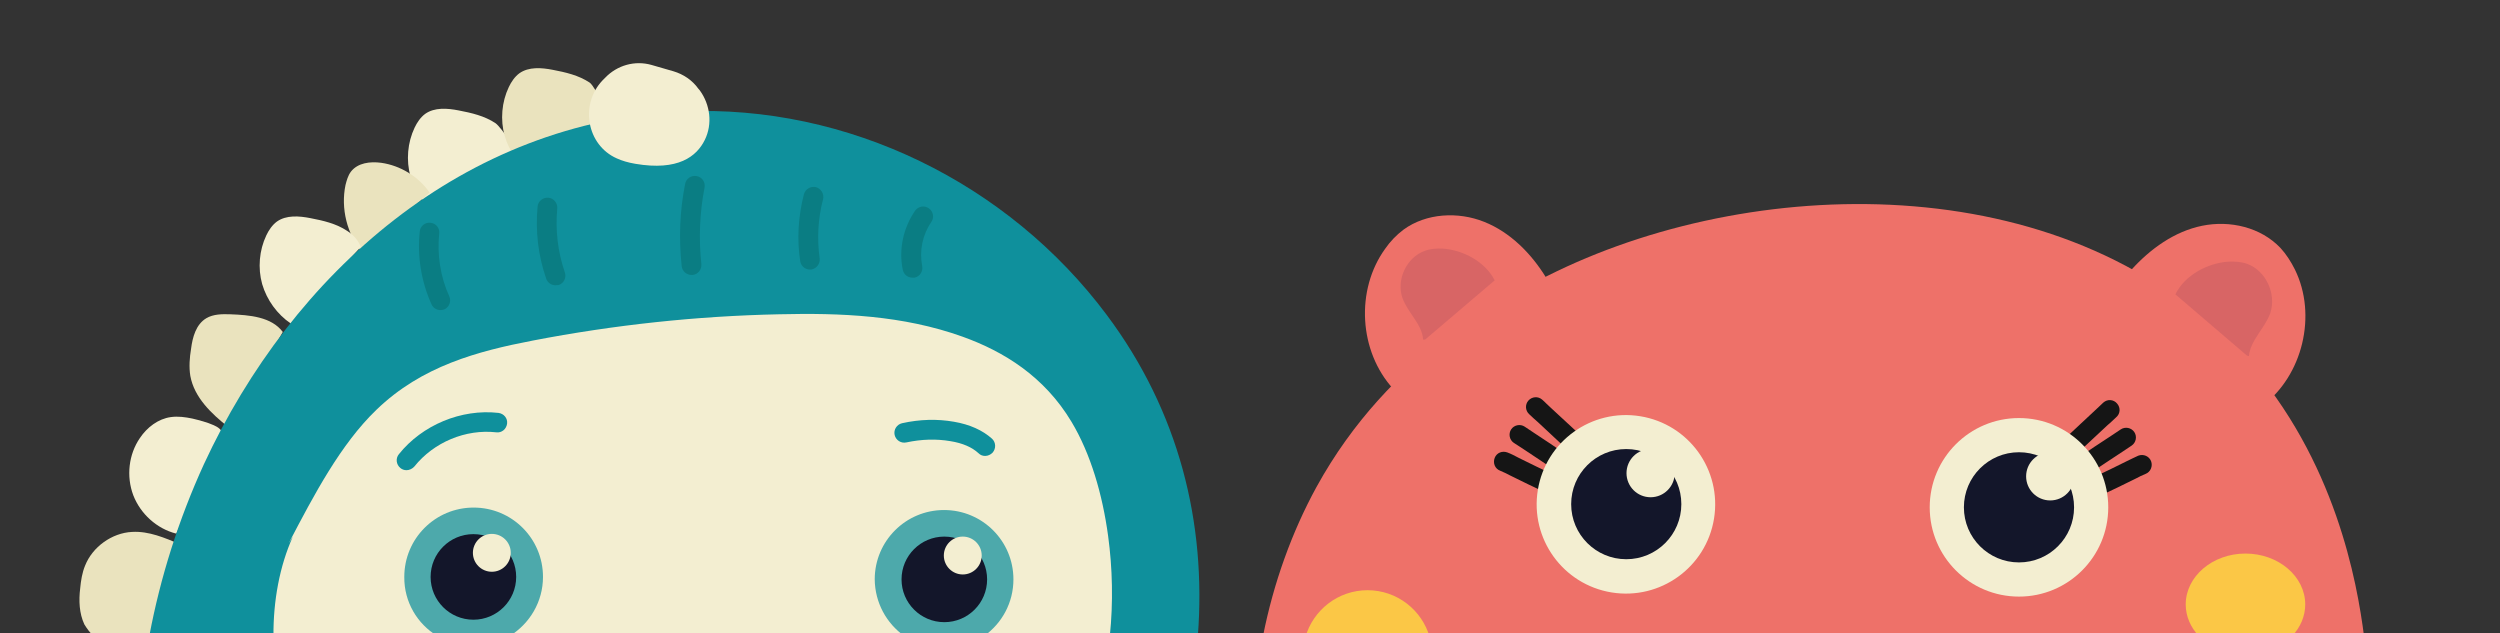 <?xml version="1.0" encoding="utf-8"?>
<!-- Generator: Adobe Illustrator 22.0.1, SVG Export Plug-In . SVG Version: 6.00 Build 0)  -->
<svg version="1.1" id="Layer_1" xmlns="http://www.w3.org/2000/svg" xmlns:xlink="http://www.w3.org/1999/xlink" x="0px" y="0px"
	 viewBox="0 0 1016.6 257.6" style="enable-background:new 0 0 1016.6 257.6;" xml:space="preserve">
<rect x="0" y="0" width="1016.6" height="257.6" fill="#333333" stroke="none"/>
<style type="text/css">
	.st0{fill:#F2EADC;stroke:#696866;stroke-width:8;stroke-miterlimit:10;}
	.st1{fill:#F3EED1;}
	.st2{fill:#EAE3BE;}
	.st3{fill:#0F909C;}
	.st4{fill:#0A7D83;}
	.st5{opacity:0.73;enable-background:new    ;}
	.st6{fill:#13162A;}
	.st7{fill:#EE7169;}
	.st8{fill:#FBC746;}
	.st9{fill:#D86565;}
	.st10{fill:#151515;}
</style>
<g>
	<path class="st0" d="M239.1,239.1"/>
</g>
<g>
	<path class="st1" d="M212.2,65.4c-1-2.7-8.4-13.7-10.7-15.3c-4.5-3-9.8-4.2-15-5.2c-4.6-0.9-9.8-1.3-13.6,1.4
		c-1.9,1.4-3.3,3.5-4.3,5.6c-2.9,6.1-3.5,13.3-1.7,19.8c1.9,6.5,6.1,12.3,11.7,16.1"/>
</g>
<g>
	<path class="st2" d="M250.5,53c-1-2.7-8.4-17.8-10.7-19.4c-4.5-3-9.8-4.2-15-5.2c-4.6-0.9-9.8-1.3-13.6,1.4
		c-1.9,1.4-3.3,3.5-4.3,5.6c-2.9,6.1-3.5,13.3-1.7,19.8c1.9,6.5,6.1,12.3,11.7,16.1"/>
</g>
<g>
	<path class="st2" d="M174.7,78.3c-4.5-6.5-11.9-11-19.7-12.1c-4.5-0.6-9.5,0-12.3,3.6c-1.2,1.6-1.7,3.5-2.2,5.4
		c-2,9.5,0.6,20.1,6.9,27.6"/>
</g>
<g>
	<path class="st1" d="M146.7,100.4c-1-2.7-3-4.9-5.5-6.5c-4.5-3-9.8-4.2-15-5.2c-4.6-0.9-9.8-1.3-13.6,1.4c-1.9,1.4-3.3,3.5-4.3,5.6
		c-2.9,6.1-3.5,13.3-1.7,19.8c1.9,6.5,6.1,12.3,11.7,16.1"/>
</g>
<g>
	<path class="st2" d="M115,135c-4.6-6.2-13.6-6.9-21.4-7.2c-3.3-0.1-6.8-0.1-9.7,1.6c-4.2,2.5-5.6,7.7-6.2,12.4
		c-0.6,3.6-0.9,7.5-0.3,11.1c1.6,8.7,8.5,15.3,15.5,20.8"/>
</g>
<g>
	<path class="st1" d="M90.4,176.5c0-1.7-1.9-2.9-3.5-3.6c-2.7-1.2-5.8-2-8.7-2.7c-2.9-0.6-5.8-1-8.7-0.6c-5.2,0.7-9.7,4.2-12.6,8.5
		c-4.6,6.7-5.6,15.6-2.7,23.3c2.9,7.5,9.5,13.6,17.5,15.6"/>
</g>
<g>
	<path class="st2" d="M38,258.6h25.7l9.7-37.2c-6.4-2.7-12.9-5.5-19.7-5.1c-8.2,0.4-16.1,6.1-19.1,13.7c-1.2,2.9-1.7,6.1-2,9.3
		c-0.6,4.9-0.4,10.1,1.7,14.6C35.4,255.7,36.6,257.3,38,258.6z"/>
</g>
<g>
	<path class="st3" d="M487.1,258.6c3.5-45.9-7.6-91.2-37.1-130.6C410,74.5,344.8,42.4,277.8,45.3C188.6,49.2,118.9,111,82.9,188.8
		c-10.2,22.3-17.7,45.9-22.2,69.9H487.1z"/>
</g>
<g>
	<path class="st1" d="M111.2,258.6h340.1c1.4-13.5,1.1-27.5-0.7-40.7c-2.3-16.9-7.1-33.4-14.9-46.4c-11.1-18.5-27.6-28.6-44.3-34.6
		c-24.3-8.7-49.6-9.7-74.6-9.1c-33.5,0.7-67,4.3-100.2,10.7c-22.3,4.3-45.1,10.3-63.6,28.2c-14.5,14-25.2,34.3-35.6,54.2l1.7-2.7
		C113.7,230.1,111.1,244.4,111.2,258.6z"/>
</g>
<g>
	<path class="st1" d="M245,32.7c-9.3,9.8-6.4,26.3,5.8,31.7c2.2,1,4.6,1.7,7.5,2.2c17.5,3,25-3,28.3-9.7c3.2-6.5,2.2-14.3-2-20.1
		l-0.6-0.7c-2.5-3.5-6.1-5.9-10.1-7.1l-9-2.6c-6.7-1.9-13.9,0.1-18.8,5.2L245,32.7z"/>
</g>
<g>
	<path class="st4" d="M179.1,126.1c-1.5,0-3-0.9-3.6-2.3c-4.2-9.2-5.9-19.7-4.8-29.7c0.2-2.2,2.2-3.8,4.4-3.5
		c2.2,0.2,3.8,2.2,3.5,4.4c-0.9,8.6,0.5,17.7,4.1,25.5c0.9,2,0,4.4-2,5.3C180.2,126,179.6,126.1,179.1,126.1z"/>
</g>
<g>
	<path class="st4" d="M225.9,116c-1.7,0-3.2-1-3.8-2.7c-3.3-9.5-4.4-19.3-3.5-29.3c0.2-2.2,2.2-3.8,4.4-3.6c2.2,0.2,3.8,2.2,3.6,4.4
		c-0.8,8.8,0.2,17.6,3.1,26c0.7,2.1-0.4,4.4-2.5,5.1C226.8,115.9,226.4,116,225.9,116z"/>
</g>
<g>
	<path class="st4" d="M281.2,111.8c-2,0-3.8-1.5-4-3.6c-1.2-11.2-0.8-22.4,1.4-33.4c0.4-2.2,2.5-3.6,4.7-3.2
		c2.2,0.4,3.6,2.5,3.2,4.7c-2,10.2-2.4,20.7-1.3,31.1c0.2,2.2-1.4,4.2-3.5,4.4C281.5,111.8,281.3,111.8,281.2,111.8z"/>
</g>
<g>
	<path class="st4" d="M329.3,109.6c-1.9,0-3.6-1.4-3.9-3.4c-1.4-8.9-0.8-18.3,1.5-27.2c0.6-2.1,2.7-3.4,4.9-2.9
		c2.1,0.6,3.4,2.8,2.9,4.9c-2.1,7.9-2.5,16.2-1.4,24c0.3,2.2-1.2,4.2-3.4,4.6C329.7,109.6,329.5,109.6,329.3,109.6z"/>
</g>
<g>
	<path class="st4" d="M371,112.9c-1.9,0-3.5-1.3-3.9-3.2c-1.7-8.3,0.2-17,5-24c1.3-1.8,3.7-2.3,5.6-1c1.8,1.3,2.3,3.7,1,5.6
		c-3.6,5.2-4.9,11.7-3.7,17.9c0.4,2.2-1,4.3-3.1,4.7C371.5,112.9,371.2,112.9,371,112.9z"/>
</g>
<g>
	<path class="st3" d="M165.3,191.2c-0.9,0-1.8-0.3-2.5-0.9c-1.7-1.4-2-3.9-0.6-5.6c9.5-11.9,25.4-18.5,40.5-16.8
		c2.2,0.3,3.8,2.2,3.5,4.4c-0.3,2.2-2.2,3.8-4.4,3.5c-12.4-1.4-25.4,4-33.3,13.9C167.7,190.6,166.5,191.2,165.3,191.2z"/>
</g>
<g>
	<path class="st3" d="M400.6,185.4c-1,0-1.9-0.3-2.7-1.1c-2.6-2.4-6.4-4.1-11.4-4.9c-5.8-1-11.8-0.8-17.9,0.5
		c-2.2,0.5-4.3-0.9-4.8-3c-0.5-2.2,0.9-4.3,3-4.8c7.2-1.6,14.3-1.8,21.1-0.6c6.5,1.1,11.7,3.5,15.5,6.9c1.6,1.5,1.7,4,0.2,5.7
		C402.8,184.9,401.7,185.4,400.6,185.4z"/>
</g>
<g class="st5">
	<path class="st3" d="M177.8,258.6h29.5c8.1-5,13.5-13.9,13.5-24c0-15.6-12.6-28.2-28.2-28.2c-15.6,0-28.2,12.6-28.2,28.2
		C164.3,244.8,169.7,253.7,177.8,258.6z"/>
</g>
<g>
	<circle class="st6" cx="192.5" cy="234.6" r="17.4"/>
</g>
<g>
	<circle class="st1" cx="200" cy="224.8" r="7.7"/>
</g>
<g class="st5">
	<path class="st3" d="M367.7,258.6h32.5c7.2-5.1,11.9-13.5,11.9-23c0-15.6-12.6-28.2-28.2-28.2s-28.2,12.6-28.2,28.2
		C355.8,245.1,360.5,253.5,367.7,258.6z"/>
</g>
<g>
	<circle class="st6" cx="384" cy="235.6" r="17.4"/>
</g>
<g>
	<circle class="st1" cx="391.5" cy="225.9" r="7.7"/>
</g>
<g>
	<path class="st7" d="M919.9,165.1c16.5-12.4,22.4-37,13.3-55.5c-1.6-3.2-3.5-6.2-5.9-8.8c-8-8.4-20.5-11.3-31.8-9
		c-11.3,2.3-21.1,9.4-28.8,17.9"/>
</g>
<g>
	<path class="st7" d="M961.3,258.6c-2.8-21.7-11.5-71.5-48.2-112.6c-69.6-77.8-196.5-75.9-280-35.7c-20.2,9.8-68,33.5-97.8,87.8
		c-9.9,18.1-17.4,38.8-21.7,60.5H961.3z"/>
</g>
<g>
	<path class="st7" d="M566.6,158.2c-14-15.2-15.5-40.3-3.3-57.1c2-2.9,4.5-5.5,7.4-7.7c9.3-6.8,22.3-7.4,32.8-3.2
		c10.6,4.2,19.2,12.9,25.2,22.7"/>
</g>
<g>
	<path class="st8" d="M581.4,259.2c-3.1-11.1-13.3-19.2-25.3-19.2s-22.2,8.1-25.3,19.2H581.4z"/>
</g>
<g>
	<path class="st8" d="M932.1,258.6c3.3-3.5,5.3-8,5.3-12.8c0-11.4-10.9-20.7-24.3-20.7s-24.3,9.3-24.3,20.7c0,4.8,2,9.3,5.3,12.8
		H932.1z"/>
</g>
<g>
	<g>
		<path class="st9" d="M579.5,138.1l28.3-24.1c-3.8-7.5-12.7-12.3-21-12.9c-2.5-0.1-5.1,0-7.4,0.9c-7.4,2.6-11.7,11.7-9.1,19.2
			c2.2,6.1,8,10.6,8.4,16.9"/>
	</g>
	<g>
		<path class="st9" d="M913.7,144.6l-29.1-24.9c3.8-7.8,13-12.7,21.5-13.3c2.6-0.1,5.2,0,7.7,0.9c7.5,2.7,12,12.1,9.4,20
			c-2.2,6.2-8.1,11-8.7,17.5"/>
	</g>
</g>
<g>
	<path class="st10" d="M852.1,198.1c4.9-2.3,9.7-4.6,14.6-7.1c1.4-0.7,2.9-1.4,4.3-2"/>
	<path class="st10" d="M852.1,202.1c-1.5,0-2.9-0.8-3.6-2.3c-0.9-2-0.1-4.4,1.9-5.3c5-2.3,9.7-4.6,14.5-7c1.5-0.7,3-1.5,4.6-2.2
		c2.1-0.8,4.4,0.2,5.2,2.2c0.8,2.1-0.2,4.4-2.2,5.2c-1.3,0.5-2.7,1.2-4,1.9c-4.9,2.4-9.7,4.8-14.7,7.1
		C853.2,202,852.7,202.1,852.1,202.1z"/>
</g>
<g>
	<path class="st10" d="M847.2,189.6c4.5-3,9-6.1,13.4-9c1.3-0.9,2.6-1.7,3.9-2.6"/>
	<path class="st10" d="M847.2,193.6c-1.3,0-2.5-0.6-3.3-1.8c-1.2-1.8-0.8-4.3,1.1-5.6c4.4-3,9-6.1,13.5-9l3.9-2.6
		c1.8-1.2,4.3-0.7,5.5,1.1c1.2,1.8,0.7,4.3-1.1,5.5l-3.9,2.6c-4.5,2.9-9,6-13.4,8.9C848.7,193.3,847.9,193.6,847.2,193.6z"/>
</g>
<g>
	<path class="st10" d="M842.7,181c3.9-3.6,8-7.4,11.9-11c1.2-1,2.3-2.2,3.5-3.2"/>
	<path class="st10" d="M842.7,185c-1.1,0-2.1-0.4-2.9-1.3c-1.5-1.6-1.4-4.2,0.2-5.7l11.9-11.1c0.5-0.5,1.1-1,1.6-1.5
		c0.6-0.6,1.2-1.1,1.8-1.7c1.7-1.5,4.2-1.3,5.6,0.4c1.5,1.7,1.3,4.2-0.4,5.6c-0.5,0.5-1.1,1-1.6,1.5c-0.6,0.6-1.2,1.1-1.8,1.6
		l-11.8,11C844.6,184.7,843.7,185,842.7,185z"/>
</g>
<g>
	<circle class="st1" cx="821" cy="206.3" r="36.3"/>
</g>
<g>
	<circle class="st6" cx="821" cy="206.3" r="22.4"/>
</g>
<g>
	<circle class="st1" cx="833.7" cy="193.7" r="9.8"/>
</g>
<g>
	<path class="st10" d="M630.4,196.8c-4.9-2.3-9.7-4.6-14.6-7.1c-1.4-0.7-2.9-1.4-4.3-2"/>
	<path class="st10" d="M630.4,200.8c-0.6,0-1.2-0.1-1.7-0.4c-5-2.3-9.8-4.7-14.7-7.1c-1.4-0.7-2.7-1.4-4-1.9c-2.1-0.8-3-3.1-2.2-5.2
		c0.8-2.1,3.1-3,5.2-2.2c1.6,0.6,3.1,1.4,4.6,2.2c4.8,2.4,9.6,4.7,14.5,7c2,0.9,2.9,3.3,1.9,5.3
		C633.3,199.9,631.9,200.8,630.4,200.8z"/>
</g>
<g>
	<path class="st10" d="M635.2,188.3c-4.5-3-9-6.1-13.4-9c-1.3-0.9-2.6-1.7-3.9-2.6"/>
	<path class="st10" d="M635.1,192.3c-0.8,0-1.5-0.2-2.2-0.7l0,0c-4.4-3-8.9-6-13.3-8.9l-4-2.6c-1.8-1.2-2.3-3.7-1.1-5.5
		c1.2-1.8,3.7-2.3,5.5-1.1l3.9,2.6c4.5,2.9,9,6,13.4,9c1.8,1.2,2.3,3.7,1.1,5.6C637.7,191.6,636.4,192.3,635.1,192.3z"/>
</g>
<g>
	<path class="st10" d="M639.8,179.7c-3.9-3.6-8-7.4-11.9-11c-1.2-1-2.3-2.2-3.5-3.2"/>
	<path class="st10" d="M639.8,183.7c-1,0-1.9-0.4-2.7-1.1l-11.8-11c-0.6-0.5-1.2-1.1-1.8-1.6c-0.5-0.5-1.1-1-1.6-1.5
		c-1.7-1.5-1.8-4-0.4-5.6c1.5-1.7,4-1.8,5.6-0.4c0.6,0.5,1.2,1.1,1.8,1.7c0.5,0.5,1.1,1,1.6,1.5l0.1,0.1l11.9,11
		c1.6,1.5,1.7,4,0.2,5.7C641.9,183.3,640.9,183.7,639.8,183.7z"/>
</g>
<g>
	
		<ellipse transform="matrix(0.16 -0.987 0.987 0.16 353.023 824.987)" class="st1" cx="661.3" cy="205" rx="36.3" ry="36.3"/>
</g>
<g>
	<circle class="st6" cx="661.3" cy="205" r="22.4"/>
</g>
<g>
	<circle class="st1" cx="671.2" cy="192.4" r="9.8"/>
</g>
</svg>
